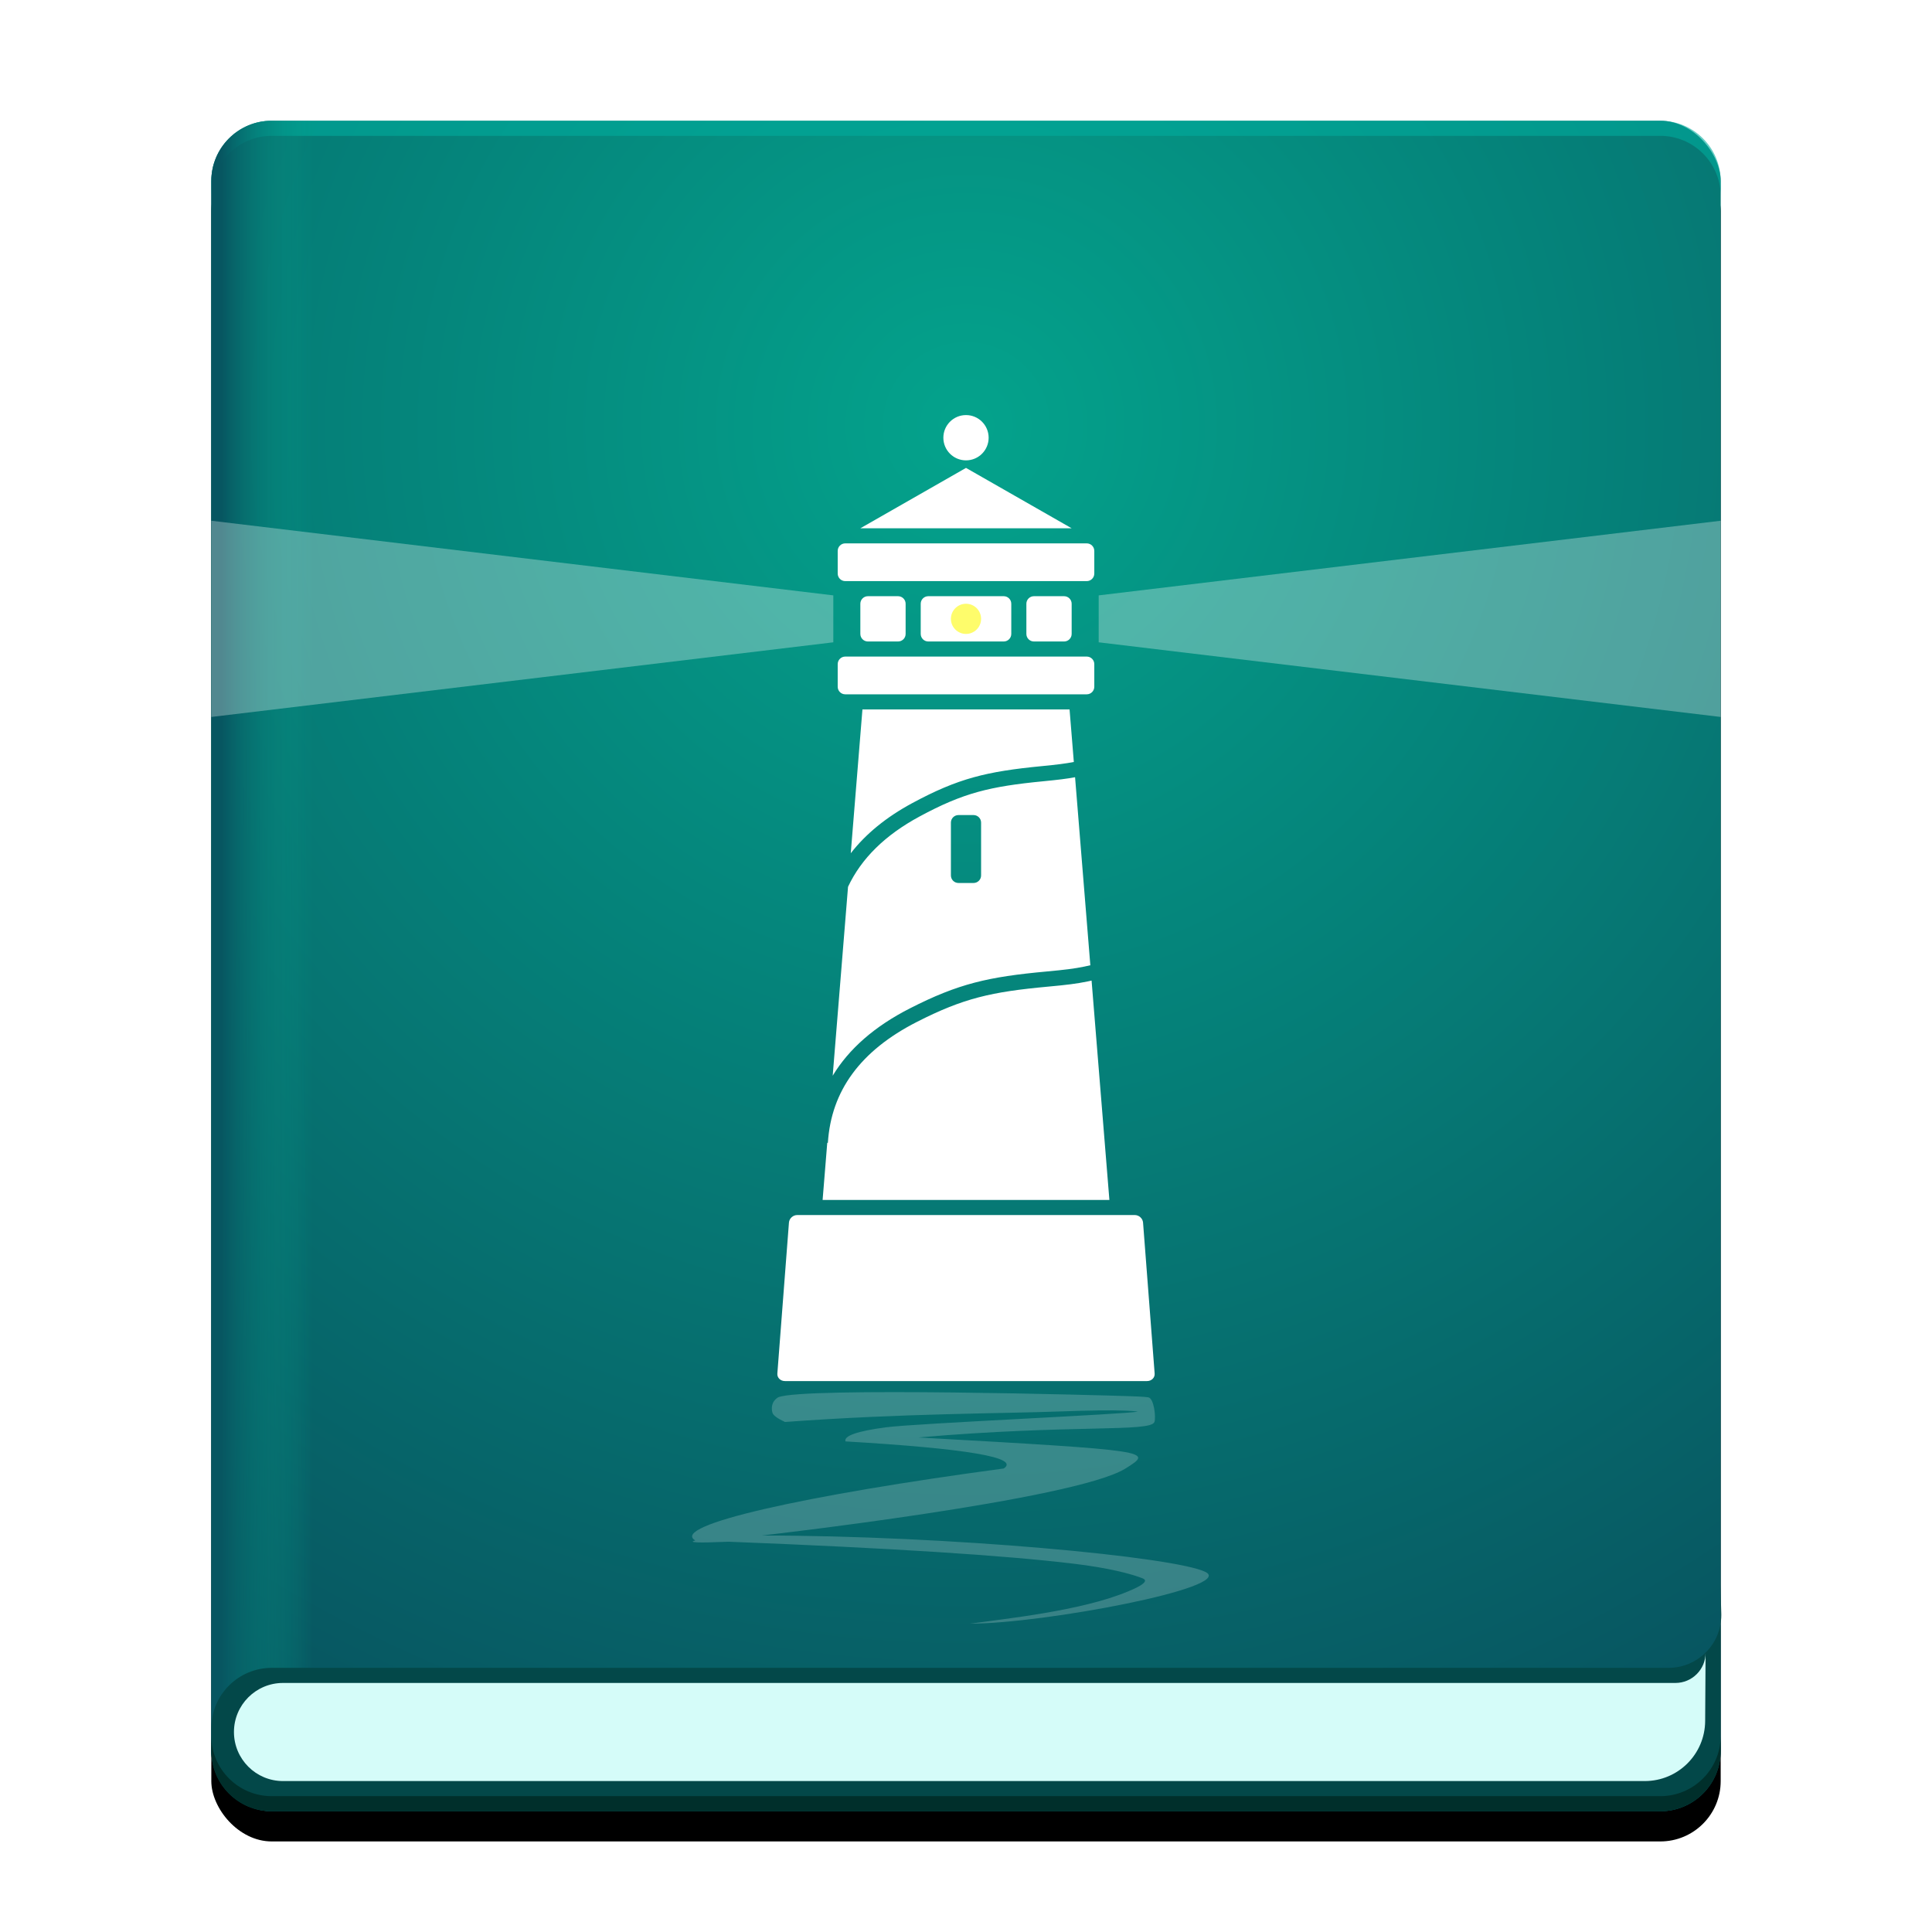 <?xml version="1.0" encoding="UTF-8"?>
<svg width="256px" height="256px" viewBox="0 0 256 256" version="1.1" xmlns="http://www.w3.org/2000/svg" xmlns:xlink="http://www.w3.org/1999/xlink">
    <!-- Generator: Sketch 48.2 (47327) - http://www.bohemiancoding.com/sketch -->
    <title>gxde-manual</title>
    <desc>Created with Sketch.</desc>
    <defs>
        <rect id="path-1" x="0" y="0" width="200" height="224" rx="8"></rect>
        <filter x="-8.5%" y="-5.8%" width="117.0%" height="115.2%" filterUnits="objectBoundingBox" id="filter-2">
            <feOffset dx="0" dy="4" in="SourceAlpha" result="shadowOffsetOuter1"></feOffset>
            <feGaussianBlur stdDeviation="5" in="shadowOffsetOuter1" result="shadowBlurOuter1"></feGaussianBlur>
            <feComposite in="shadowBlurOuter1" in2="SourceAlpha" operator="out" result="shadowBlurOuter1"></feComposite>
            <feColorMatrix values="0 0 0 0 0   0 0 0 0 0   0 0 0 0 0  0 0 0 0.2 0" type="matrix" in="shadowBlurOuter1"></feColorMatrix>
        </filter>
        <radialGradient cx="50%" cy="17.574%" fx="50%" fy="17.574%" r="96.089%" gradientTransform="translate(0.5,0.176),scale(1,0.893),rotate(90),translate(-0.5,-0.176)" id="radialGradient-3">
            <stop stop-color="#04A38C" offset="0%"></stop>
            <stop stop-color="#075661" offset="100%"></stop>
        </radialGradient>
        <linearGradient x1="6.146%" y1="65.618%" x2="0%" y2="65.618%" id="linearGradient-4">
            <stop stop-color="#04A38C" stop-opacity="0" offset="0%"></stop>
            <stop stop-color="#075661" offset="100%"></stop>
        </linearGradient>
    </defs>
    <g id="Page-1" stroke="none" stroke-width="1" fill="none" fill-rule="evenodd">
        <g id="gxde-manual">
            <g id="Group-2" transform="translate(28, 16)">
                <g id="Rectangle-9">
                    <use fill="black" fill-opacity="1" filter="url(#filter-2)" xlink:href="#path-1"></use>
                    <use fill-opacity="0.1" fill="#000000" fill-rule="evenodd" xlink:href="#path-1"></use>
                </g>
                <rect id="Rectangle-9" fill="url(#radialGradient-3)" x="0" y="0" width="200" height="224" rx="8"></rect>
                <path d="M200,10 C200,5.582 196.418,2 192,2 L8,2 C3.582,2 1.36697717e-14,5.582 1.42108547e-14,10 L1.42108547e-14,8 C1.36697717e-14,3.582 3.582,8.11624501e-16 8,0 L192,0 C196.418,-8.11624501e-16 200,3.582 200,8 L200,10 Z" id="Combined-Shape" fill-opacity="0.6" fill="#00AB9D"></path>
                <rect id="Rectangle-9" fill="url(#linearGradient-4)" x="0" y="0" width="200" height="224" rx="8"></rect>
                <path d="M8,205 L170.052,205 L193.08,205 C196.946,205 200.08,201.866 200.08,198 C200.08,197.935 200.079,197.869 200.077,197.804 L199.971,194 L199.971,216 C199.971,220.418 196.389,224 191.971,224 L8,224 C3.582,224 -3.34255086e-15,220.418 -9.76996262e-15,216 L2.66453526e-14,213 C3.19905983e-14,208.582 3.582,205 8,205 Z" id="Rectangle-9" fill="#034849"></path>
                <path d="M9.5,207 L173.441,207 L194,207 C196.209,207 198,205.209 198,203 L197.942,212.052 C197.913,216.45 194.34,220 189.942,220 L9.5,220 C5.91,220 3,217.09 3,213.5 L3,213.5 C3,209.91 5.91,207 9.5,207 Z" id="Rectangle-9" fill="#D5FCF9"></path>
                <g id="Group" transform="translate(63, 39)" fill="#FFFFFF">
                    <path d="M19.337,87.538 L21.369,62.504 C23.134,58.749 26.283,55.653 30.845,53.19 C36.671,50.045 40.167,49.21 47.249,48.521 C49.188,48.332 50.337,48.195 51.452,47.986 L53.475,72.901 C53.216,72.963 52.953,73.022 52.685,73.077 C51.316,73.357 50.115,73.503 47.686,73.727 C39.945,74.439 36.005,75.329 29.551,78.622 C24.895,80.997 21.482,83.975 19.337,87.538 Z M18.615,96.429 L18.698,96.434 C19.132,89.535 23.02,84.221 30.482,80.414 C36.659,77.262 40.37,76.424 47.874,75.734 C50.375,75.504 51.631,75.35 53.095,75.051 C53.279,75.014 53.46,74.974 53.64,74.933 L56,104 L18,104 L18.615,96.429 Z M21.73,58.061 L23.278,39 L50.722,39 L51.288,45.965 C50.175,46.183 49.058,46.319 47.051,46.515 C39.721,47.228 35.985,48.121 29.872,51.42 C26.44,53.273 23.723,55.489 21.73,58.061 Z M14.634,106 L59.366,106 C59.928,106 60.417,106.448 60.46,107 L61.997,127 C62.04,127.552 61.586,128 60.984,128 L13.016,128 C12.414,128 11.96,127.552 12.003,127 L13.54,107 C13.583,106.448 14.072,106 14.634,106 Z M21,17 L53,17 C53.552,17 54,17.448 54,18 L54,21 C54,21.552 53.552,22 53,22 L21,22 C20.448,22 20,21.552 20,21 L20,18 C20,17.448 20.448,17 21,17 Z M23,15 L37,7 L51,15 L23,15 Z M37,6 C35.343,6 34,4.657 34,3 C34,1.343 35.343,0 37,0 C38.657,0 40,1.343 40,3 C40,4.657 38.657,6 37,6 Z M29,25 L29,29 C29,29.552 28.552,30 28,30 L24,30 C23.448,30 23,29.552 23,29 L23,25 C23,24.448 23.448,24 24,24 L28,24 C28.552,24 29,24.448 29,25 Z M51,25 L51,29 C51,29.552 50.552,30 50,30 L46,30 C45.448,30 45,29.552 45,29 L45,25 C45,24.448 45.448,24 46,24 L50,24 C50.552,24 51,24.448 51,25 Z M43,25 L43,29 C43,29.552 42.552,30 42,30 L32,30 C31.448,30 31,29.552 31,29 L31,25 C31,24.448 31.448,24 32,24 L42,24 C42.552,24 43,24.448 43,25 Z M21,32 L53,32 C53.552,32 54,32.448 54,33 L54,36 C54,36.552 53.552,37 53,37 L21,37 C20.448,37 20,36.552 20,36 L20,33 C20,32.448 20.448,32 21,32 Z M36,53 C35.448,53 35,53.448 35,54 L35,61 C35,61.552 35.448,62 36,62 L38,62 C38.552,62 39,61.552 39,61 L39,54 C39,53.448 38.552,53 38,53 L36,53 Z" id="Combined-Shape"></path>
                    <path d="M60.408,132.178 C60.414,132.182 60.419,132.186 60.425,132.189 C60.423,132.188 60.421,132.187 60.419,132.186 L60.408,132.178 Z M58.1,131.915 C56.23,131.844 53.36,131.88 49.495,132.023 C41.749,132.311 28.726,132.268 13.014,133.419 C12.005,132.952 11.451,132.542 11.352,132.189 C11.204,131.66 11.163,130.742 12.102,130.156 C15.149,128.748 56.199,129.909 58.1,129.982 C59.067,130.018 60.693,130.06 61.17,130.156 C61.913,130.307 62.19,132.816 61.968,133.419 C61.46,134.803 51.035,133.712 30.686,135.471 C61.968,137.226 61.843,137.262 58.138,139.582 C51.467,143.758 9.936,148.463 9.936,148.463 C34.51,148.463 64.793,151.272 68.755,153.305 C72.716,155.338 47.257,160.143 37.546,160.143 C42,159.515 52.285,158.463 58.44,155.884 C59.062,155.624 61.587,154.611 60.408,154.141 C58.891,153.536 55.869,152.755 51.307,152.203 C42.117,151.092 26.854,150.12 5.526,149.286 C1.514,149.46 0.049,149.403 1.132,149.115 C-2.315,147.134 15.591,143.123 42,139.582 C44.186,138.14 37.195,136.945 21.027,135.994 C20.798,135.252 22.594,134.629 26.413,134.125 C30.471,133.591 58.643,132.385 59.767,132.039 C59.359,131.984 58.802,131.942 58.1,131.915 Z" id="Path-3" fill-rule="nonzero" opacity="0.2"></path>
                </g>
                <path d="M82.418,69.11 L0,79 L0,53 L82.418,62.89 L82.418,69.11 Z M117.582,62.89 L200,53 L200,79 L117.582,69.11 L117.582,62.89 Z" id="Combined-Shape" fill="#FFFFFF" opacity="0.3"></path>
                <circle id="Oval" fill="#FEFC6B" cx="100" cy="66" r="2"></circle>
                <path d="M200,214 L200,216 C200,220.418 196.418,224 192,224 L8,224 C3.582,224 5.41083001e-16,220.418 0,216 L0,214 C5.41083001e-16,218.418 3.582,222 8,222 L192,222 C196.418,222 200,218.418 200,214 Z" id="Combined-Shape" fill="#002F2B"></path>
            </g>
        </g>
    </g>
</svg>